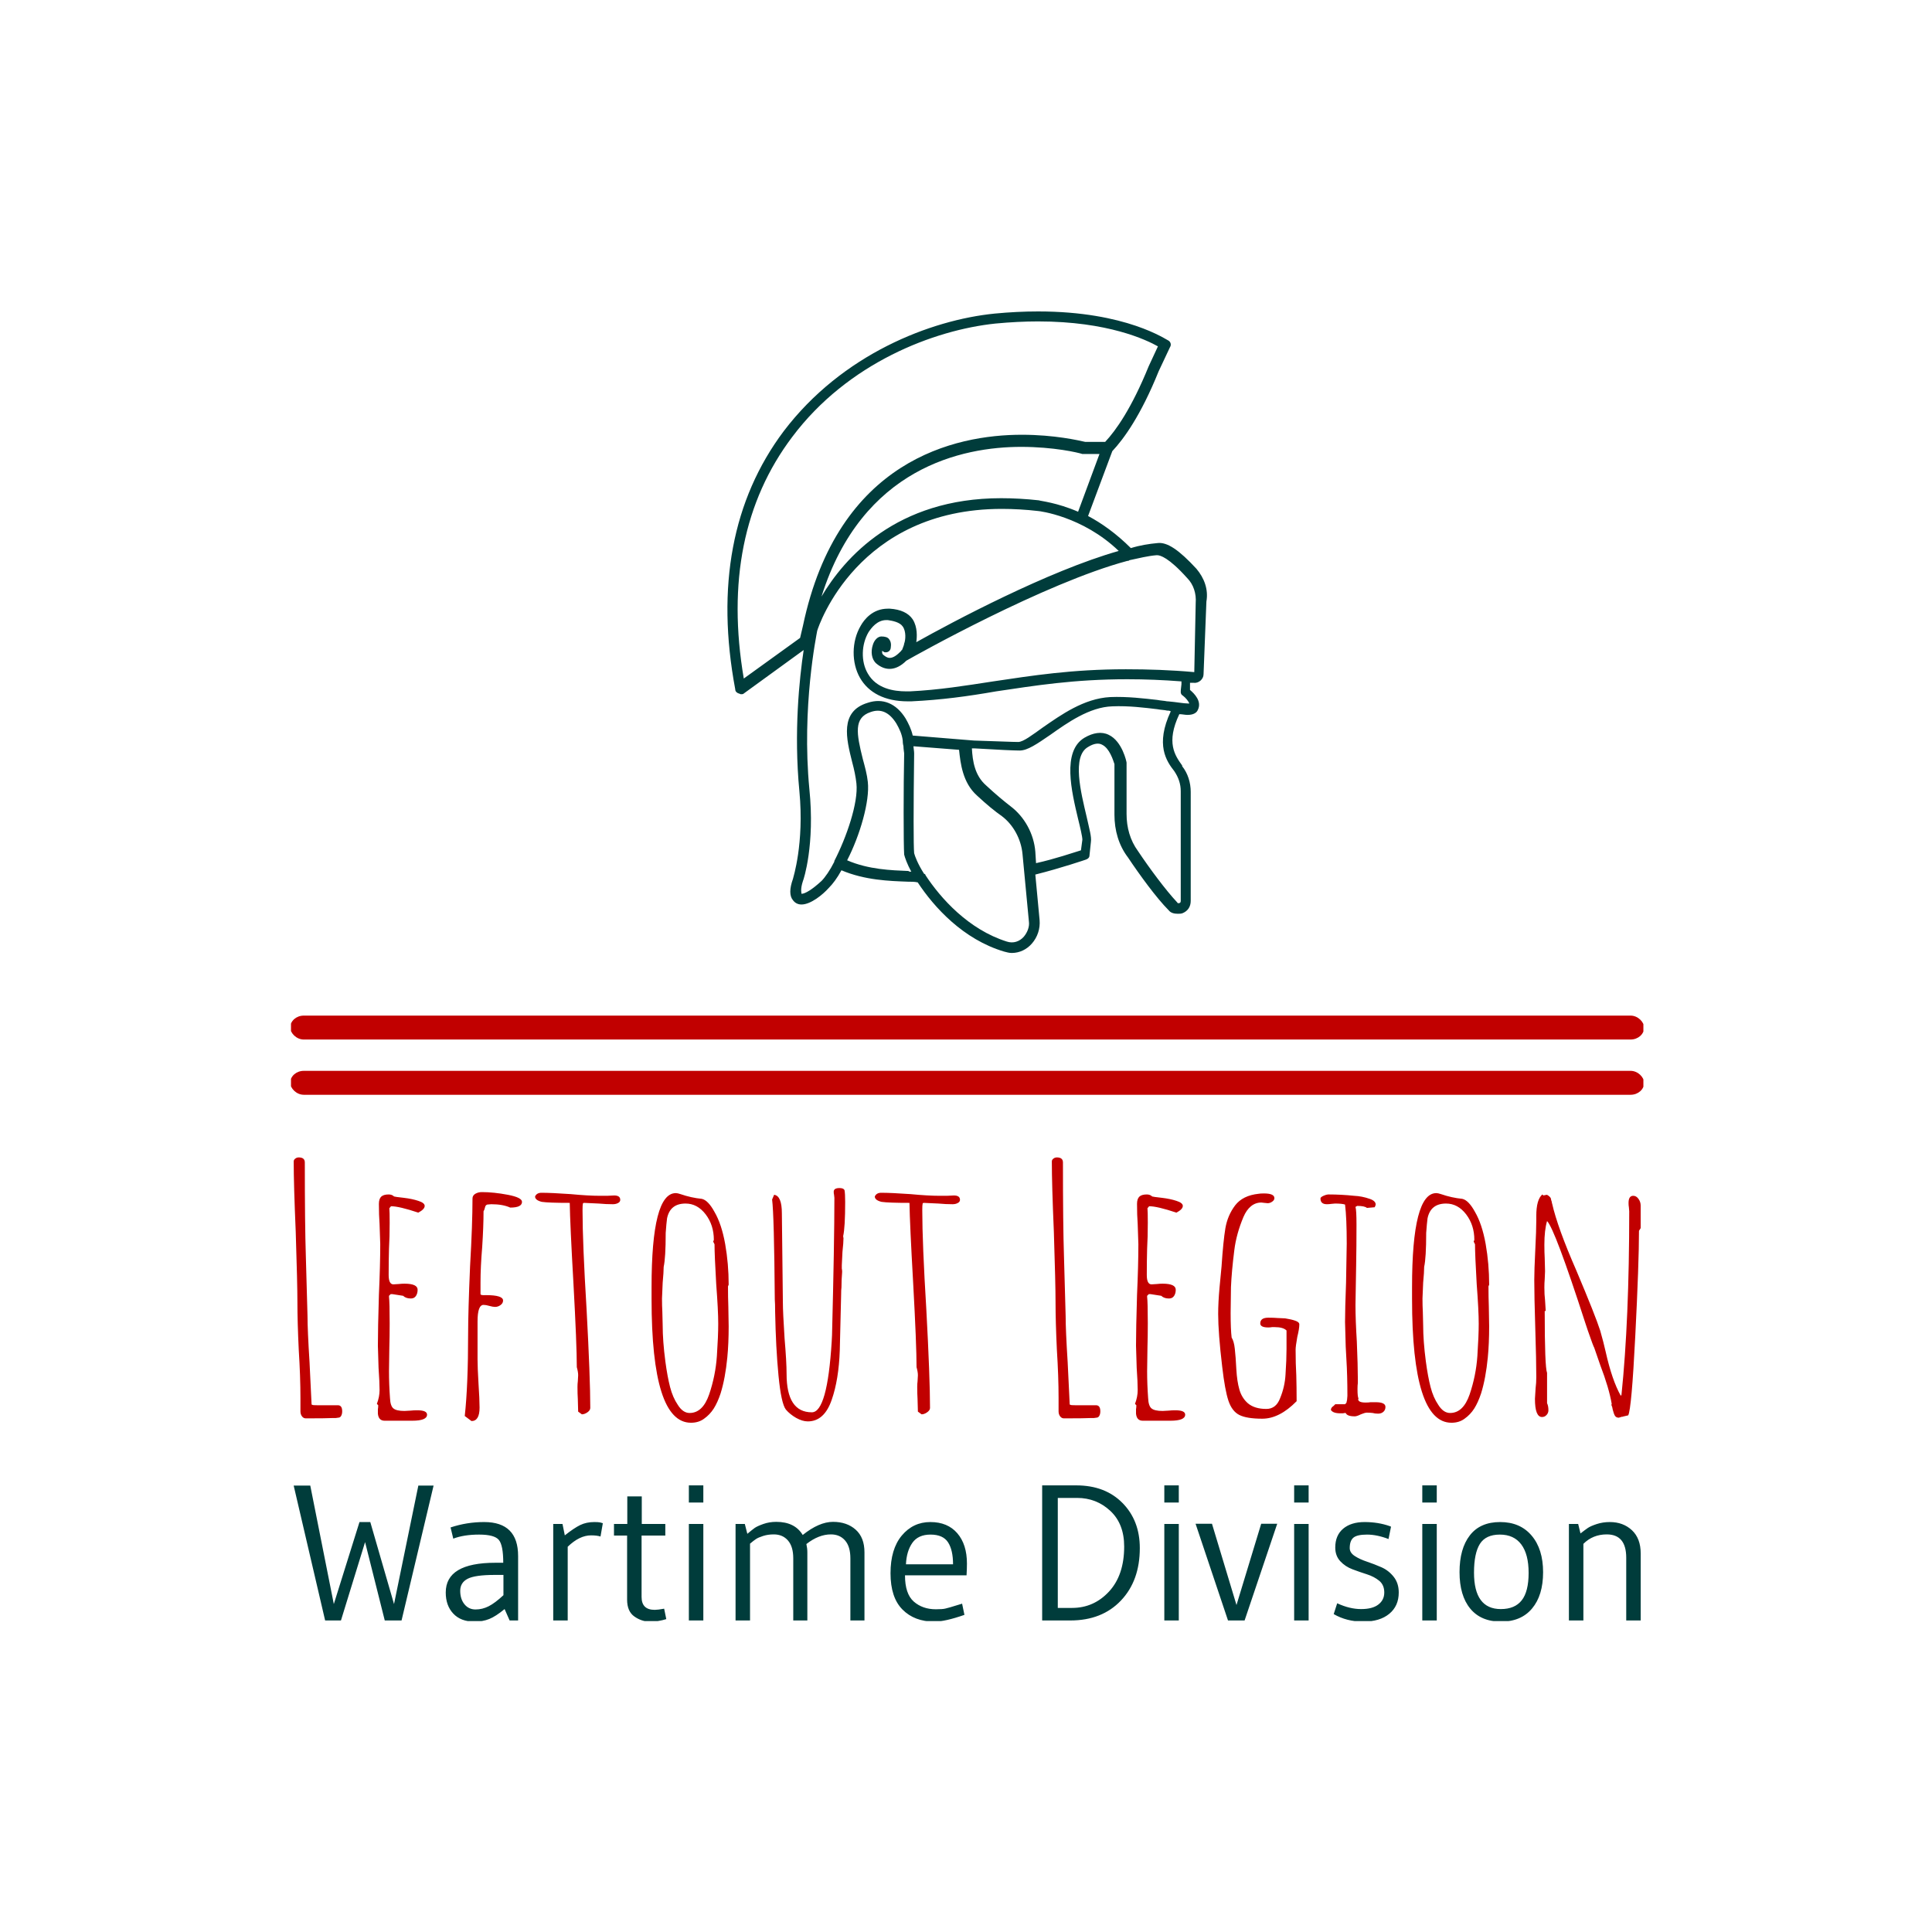 <svg xmlns="http://www.w3.org/2000/svg" version="1.1" xmlns:xlink="http://www.w3.org/1999/xlink" xmlns:svgjs="http://svgjs.dev/svgjs" width="1000" height="1000" viewBox="0 0 1000 1000"><rect width="1000" height="1000" fill="#ffffff"></rect><g transform="matrix(0.7,0,0,0.7,150.617,161.474)"><svg viewBox="0 0 255 247" data-background-color="#ffffff" preserveAspectRatio="xMidYMid meet" height="968" width="1000" xmlns="http://www.w3.org/2000/svg" xmlns:xlink="http://www.w3.org/1999/xlink"><g id="tight-bounds" transform="matrix(1,0,0,1,-0.225,-0.1)"><svg viewBox="0 0 255.449 247.2" height="247.2" width="255.449"><g><svg viewBox="0 0 397.498 384.661" height="247.2" width="255.449"><g><rect width="397.498" height="7.025" x="0" y="206.739" fill="#c10000" opacity="1" stroke-width="0" stroke="transparent" fill-opacity="1" class="rect-o-0" data-fill-palette-color="primary" rx="1%" id="o-0" data-palette-color="#c10000"></rect></g><g><rect width="397.498" height="7.025" x="0" y="222.959" fill="#c10000" opacity="1" stroke-width="0" stroke="transparent" fill-opacity="1" class="rect-o-1" data-fill-palette-color="primary" rx="1%" id="o-1" data-palette-color="#c10000"></rect></g><g transform="matrix(1,0,0,1,0.989,248.374)"><svg viewBox="0 0 395.52 136.287" height="136.287" width="395.52"><g id="textblocktransform"><svg viewBox="0 0 395.52 136.287" height="136.287" width="395.52" id="textblock"><g><svg viewBox="0 0 395.52 77.898" height="77.898" width="395.52"><g transform="matrix(1,0,0,1,0,0)"><svg width="395.52" viewBox="3.4 -38.45 200.02 39.4" height="77.898" data-palette-color="#c10000"><path d="M5.2 0.3Q4.85 0.3 4.63 0 4.4-0.3 4.4-0.75L4.4-0.75 4.4-1.55 4.4-2.75Q4.4-5.9 4.15-9.85L4.15-9.85Q3.95-14.05 3.95-16.95L3.95-16.95Q3.95-19.65 3.7-27.4L3.7-27.4Q3.4-34.4 3.4-37.85L3.4-37.85Q3.4-38.1 3.63-38.27 3.85-38.45 4.15-38.45L4.15-38.45Q5.05-38.45 5.05-37.7L5.05-37.7Q5.05-28.45 5.2-23.85L5.2-23.85 5.45-14.9Q5.45-12.8 5.75-8.05L5.75-8.05 6.05-1.85Q6.05-1.7 6.2-1.7L6.2-1.7Q6.25-1.65 6.85-1.65L6.85-1.65 9.95-1.65Q10.6-1.65 10.6-0.75L10.6-0.75Q10.6-0.35 10.45-0.08 10.3 0.2 10 0.2L10 0.2 9.65 0.25 9.25 0.25Q8.2 0.3 5.2 0.3L5.2 0.3ZM16.9 0.65Q16 0.65 15.9-0.4L15.9-0.4 15.9-1.05Q15.95-1.3 15.95-1.65L15.95-1.65 15.75-1.85Q16.15-2.9 16.15-3.9L16.15-3.9Q16.15-5.05 16-7.2L16-7.2 15.9-10.5Q15.9-13 16.05-18L16.05-18Q16.25-22.45 16.25-25.55L16.25-25.55 16.15-28.55Q16.05-29.9 16.05-31.55L16.05-31.55Q16.05-32.3 16.4-32.63 16.75-32.95 17.5-32.95L17.5-32.95Q18-32.95 18.3-32.65L18.3-32.65Q18.4-32.6 19.75-32.45L19.75-32.45Q21-32.3 21.9-32L21.9-32Q22.85-31.7 22.85-31.25L22.85-31.25Q22.85-30.75 21.9-30.25L21.9-30.25Q19.05-31.2 17.85-31.2L17.85-31.2 17.6-30.9Q17.65-30.45 17.65-28.75L17.65-28.75Q17.65-26.6 17.55-24.9L17.55-24.9Q17.5-23.15 17.5-21L17.5-21Q17.5-19.6 18.2-19.6L18.2-19.6 19-19.65Q19.4-19.7 19.85-19.7L19.85-19.7Q21.8-19.7 21.8-18.8L21.8-18.8Q21.8-18.25 21.55-17.88 21.3-17.5 20.8-17.5L20.8-17.5Q20.05-17.5 19.65-17.9L19.65-17.9 18.05-18.15 17.8-18.15 17.55-17.9 17.55-17.75Q17.65-16.9 17.65-13.8L17.65-13.8Q17.65-11.85 17.6-10.25L17.6-10.25 17.55-6.7Q17.55-4.75 17.7-2.7L17.7-2.7Q17.75-1.55 18.2-1.18 18.65-0.8 19.85-0.8L19.85-0.8 20.75-0.85Q21.2-0.9 21.75-0.9L21.75-0.9Q23.2-0.9 23.2-0.25L23.2-0.25Q23.2 0.65 21 0.65L21 0.65 16.9 0.65ZM29.8 0.7L28.8-0.05Q29.3-4.6 29.3-12.2L29.3-12.2Q29.3-15.55 29.59-22.3L29.59-22.3Q29.95-28.55 29.95-32.35L29.95-32.35Q29.95-32.8 30.37-33.05 30.8-33.3 31.34-33.3L31.34-33.3Q33.09-33.3 35.2-32.9 37.3-32.5 37.3-31.85L37.3-31.85Q37.3-31 35.55-31L35.55-31Q34.45-31.5 32.74-31.5L32.74-31.5 32.14-31.45Q32-31.4 31.92-31.3 31.84-31.2 31.8-31L31.8-31Q31.7-30.6 31.59-30.45L31.59-30.45Q31.59-28.2 31.39-25.15L31.39-25.15Q31.14-22.2 31.14-19.9L31.14-19.9 31.14-18.15Q31.14-17.95 31.95-18L31.95-18Q34.49-18 34.49-17.2L34.49-17.2Q34.49-16.8 34.12-16.53 33.74-16.25 33.3-16.25L33.3-16.25Q32.99-16.25 32.45-16.4L32.45-16.4Q31.95-16.55 31.59-16.55L31.59-16.55Q30.7-16.55 30.7-14.1L30.7-14.1 30.7-8.45Q30.7-7.25 30.84-4.9L30.84-4.9Q31-2.5 31-1.3L31-1.3Q31 0.7 29.8 0.7L29.8 0.7ZM46.19-0.3L45.64-0.7 45.59-2.55Q45.54-3.35 45.54-4.35L45.54-4.35Q45.54-4.85 45.59-5.2L45.59-5.2 45.64-6.1Q45.64-6.6 45.44-7.3L45.44-7.3Q45.44-10.65 44.94-19.75L44.94-19.75Q44.44-28.55 44.39-31.7L44.39-31.7Q41.29-31.7 40.24-31.85L40.24-31.85Q39.24-32.1 39.24-32.65L39.24-32.65Q39.49-33.2 40.19-33.2L40.19-33.2Q41.69-33.2 44.54-33L44.54-33Q47.14-32.75 48.89-32.75L48.89-32.75 49.94-32.75 50.99-32.8Q51.89-32.8 51.89-32.15L51.89-32.15Q51.89-31.85 51.57-31.68 51.24-31.5 50.79-31.5L50.79-31.5Q49.79-31.5 48.69-31.6L48.69-31.6 46.54-31.7Q46.34-31.7 46.34-31.55L46.34-31.55Q46.29-31.4 46.29-30.6L46.29-30.6Q46.29-25.75 46.89-15.9L46.89-15.9Q47.44-5.7 47.44-1.25L47.44-1.25Q47.44-0.9 47.02-0.6 46.59-0.3 46.19-0.3L46.19-0.3ZM62.39 0.95Q56.54 0.95 56.54-17.45L56.54-17.45 56.54-19.2Q56.54-33.15 60.14-33.15L60.14-33.15Q60.39-33.15 60.84-33L60.84-33Q62.44-32.45 63.99-32.3L63.99-32.3Q64.94-32.1 65.89-30.35L65.89-30.35Q66.94-28.55 67.47-25.6 67.99-22.65 67.99-19.55L67.99-19.55 67.89-19.3Q67.89-17.65 67.94-16.35L67.94-16.35 67.99-13.35Q67.99-10.8 67.79-8.75L67.79-8.75Q67.49-5.65 66.79-3.4L66.79-3.4Q66.34-2.05 65.77-1.15 65.19-0.25 64.34 0.35L64.34 0.35Q63.54 0.95 62.39 0.95L62.39 0.95ZM62.19-0.5Q64.14-0.5 65.09-3.25L65.09-3.25Q66.04-6.05 66.24-8.95L66.24-8.95Q66.44-11.95 66.44-13.75L66.44-13.75Q66.44-15.75 66.14-19.65L66.14-19.65Q65.89-24 65.89-25.55L65.89-25.55 65.69-25.95 65.79-26.2Q65.79-28.4 64.57-30 63.34-31.6 61.59-31.6L61.59-31.6Q59.29-31.6 58.84-29.4L58.84-29.4Q58.74-28.65 58.64-27.25L58.64-27.25Q58.64-23.55 58.34-22.2L58.34-22.2Q58.34-21.45 58.19-19.85L58.19-19.85 58.09-17.5Q58.09-16.4 58.14-15.55L58.14-15.55 58.19-13.55Q58.19-11.2 58.59-8.15L58.59-8.15Q58.89-5.9 59.29-4.35 59.69-2.8 60.44-1.7L60.44-1.7Q61.19-0.5 62.19-0.5L62.19-0.5ZM79.74 0.75Q78.94 0.75 78.01 0.23 77.09-0.3 76.49-1L76.49-1Q75.79-1.9 75.39-6.05 74.99-10.2 74.89-15.55L74.89-15.55Q74.89-16.75 74.84-17.35L74.84-17.35Q74.74-29.9 74.44-32.2L74.44-32.2 74.74-32.9Q75.89-32.75 75.89-30.15L75.89-30.15 76.04-16.9Q76.04-15.5 76.29-11.6L76.29-11.6Q76.59-8.1 76.59-6.3L76.59-6.3Q76.59-0.6 80.34-0.6L80.34-0.6Q82.64-0.6 83.29-11.1L83.29-11.1 83.34-12.1Q83.69-25.85 83.69-32.45L83.69-32.45 83.64-32.9Q83.59-33.1 83.59-33.35L83.59-33.35Q83.59-33.9 84.44-33.9L84.44-33.9Q85.04-33.9 85.19-33.6L85.19-33.6Q85.29-33.1 85.29-31.85L85.29-31.85Q85.29-28.05 84.99-26.75L84.99-26.75 85.04-26.45Q85.04-25.8 84.89-24.45L84.89-24.45 84.79-22.45 84.79-21.95Q84.84-21.75 84.84-21.45L84.84-21.45Q84.74-20.25 84.74-19.15L84.74-19.15Q84.69-18.8 84.69-18.05L84.69-18.05Q84.59-13.3 84.49-9.8L84.49-9.8Q84.34-5.45 83.29-2.45L83.29-2.45Q82.19 0.75 79.74 0.75L79.74 0.75ZM96.64-0.3L96.09-0.7 96.04-2.55Q95.99-3.35 95.99-4.35L95.99-4.35Q95.99-4.85 96.04-5.2L96.04-5.2 96.09-6.1Q96.09-6.6 95.89-7.3L95.89-7.3Q95.89-10.65 95.39-19.75L95.39-19.75Q94.89-28.55 94.84-31.7L94.84-31.7Q91.74-31.7 90.69-31.85L90.69-31.85Q89.69-32.1 89.69-32.65L89.69-32.65Q89.94-33.2 90.64-33.2L90.64-33.2Q92.14-33.2 94.99-33L94.99-33Q97.59-32.75 99.34-32.75L99.34-32.75 100.39-32.75 101.44-32.8Q102.34-32.8 102.34-32.15L102.34-32.15Q102.34-31.85 102.01-31.68 101.69-31.5 101.24-31.5L101.24-31.5Q100.24-31.5 99.14-31.6L99.14-31.6 96.99-31.7Q96.79-31.7 96.79-31.55L96.79-31.55Q96.74-31.4 96.74-30.6L96.74-30.6Q96.74-25.75 97.34-15.9L97.34-15.9Q97.89-5.7 97.89-1.25L97.89-1.25Q97.89-0.9 97.46-0.6 97.04-0.3 96.64-0.3L96.64-0.3ZM117.78 0.3Q117.43 0.3 117.21 0 116.98-0.3 116.98-0.75L116.98-0.75 116.98-1.55 116.98-2.75Q116.98-5.9 116.73-9.85L116.73-9.85Q116.53-14.05 116.53-16.95L116.53-16.95Q116.53-19.65 116.28-27.4L116.28-27.4Q115.98-34.4 115.98-37.85L115.98-37.85Q115.98-38.1 116.21-38.27 116.43-38.45 116.73-38.45L116.73-38.45Q117.63-38.45 117.63-37.7L117.63-37.7Q117.63-28.45 117.78-23.85L117.78-23.85 118.03-14.9Q118.03-12.8 118.33-8.05L118.33-8.05 118.63-1.85Q118.63-1.7 118.78-1.7L118.78-1.7Q118.83-1.65 119.43-1.65L119.43-1.65 122.53-1.65Q123.18-1.65 123.18-0.75L123.18-0.75Q123.18-0.35 123.03-0.08 122.88 0.2 122.58 0.2L122.58 0.2 122.23 0.25 121.83 0.25Q120.78 0.3 117.78 0.3L117.78 0.3ZM129.48 0.65Q128.58 0.65 128.48-0.4L128.48-0.4 128.48-1.05Q128.53-1.3 128.53-1.65L128.53-1.65 128.33-1.85Q128.73-2.9 128.73-3.9L128.73-3.9Q128.73-5.05 128.58-7.2L128.58-7.2 128.48-10.5Q128.48-13 128.63-18L128.63-18Q128.83-22.45 128.83-25.55L128.83-25.55 128.73-28.55Q128.63-29.9 128.63-31.55L128.63-31.55Q128.63-32.3 128.98-32.63 129.33-32.95 130.08-32.95L130.08-32.95Q130.58-32.95 130.88-32.65L130.88-32.65Q130.98-32.6 132.33-32.45L132.33-32.45Q133.58-32.3 134.48-32L134.48-32Q135.43-31.7 135.43-31.25L135.43-31.25Q135.43-30.75 134.48-30.25L134.48-30.25Q131.63-31.2 130.43-31.2L130.43-31.2 130.18-30.9Q130.23-30.45 130.23-28.75L130.23-28.75Q130.23-26.6 130.13-24.9L130.13-24.9Q130.08-23.15 130.08-21L130.08-21Q130.08-19.6 130.78-19.6L130.78-19.6 131.58-19.65Q131.98-19.7 132.43-19.7L132.43-19.7Q134.38-19.7 134.38-18.8L134.38-18.8Q134.38-18.25 134.13-17.88 133.88-17.5 133.38-17.5L133.38-17.5Q132.63-17.5 132.23-17.9L132.23-17.9 130.63-18.15 130.38-18.15 130.13-17.9 130.13-17.75Q130.23-16.9 130.23-13.8L130.23-13.8Q130.23-11.85 130.18-10.25L130.18-10.25 130.13-6.7Q130.13-4.75 130.28-2.7L130.28-2.7Q130.33-1.55 130.78-1.18 131.23-0.8 132.43-0.8L132.43-0.8 133.33-0.85Q133.78-0.9 134.33-0.9L134.33-0.9Q135.78-0.9 135.78-0.25L135.78-0.25Q135.78 0.65 133.58 0.65L133.58 0.65 129.48 0.65ZM147.23 0.35Q144.93 0.35 143.83-0.2 142.73-0.75 142.2-2.33 141.68-3.9 141.28-7.35L141.28-7.35Q140.68-12.4 140.68-15.2L140.68-15.2Q140.68-16.9 140.88-19.1L140.88-19.1 141.18-22.25Q141.43-26 141.75-27.93 142.08-29.85 143.2-31.33 144.33-32.8 146.68-33.05L146.68-33.05Q146.93-33.1 147.48-33.1L147.48-33.1Q149.03-33.1 149.03-32.4L149.03-32.4Q149.03-32.1 148.7-31.88 148.38-31.65 148.03-31.65L148.03-31.65 147.53-31.7 147.08-31.75Q146.23-31.75 145.55-31.2 144.88-30.65 144.43-29.6L144.43-29.6Q143.38-27.1 143.08-24.7L143.08-24.7Q142.68-21.55 142.58-19.2L142.58-19.2 142.53-15.35Q142.53-12.9 142.68-11.7L142.68-11.7Q143.03-11.15 143.15-10.03 143.28-8.9 143.38-6.95L143.38-6.95Q143.48-5.2 143.83-3.98 144.18-2.75 145.08-1.95L145.08-1.95Q146.08-1.1 147.83-1.1L147.83-1.1Q149.28-1.1 149.88-2.7L149.88-2.7Q150.58-4.4 150.68-6.2L150.68-6.2Q150.83-8.45 150.83-10L150.83-10 150.83-12.75Q150.33-13.25 149.08-13.25L149.08-13.25 148.68-13.25Q148.43-13.2 148.13-13.2L148.13-13.2Q146.93-13.2 146.93-13.8L146.93-13.8Q146.93-14.65 148.13-14.65L148.13-14.65Q148.98-14.65 149.53-14.6L149.53-14.6 150.63-14.55Q151.58-14.4 152.13-14.2L152.13-14.2Q152.73-14 152.73-13.65L152.73-13.65Q152.73-13 152.43-11.8L152.43-11.8Q152.18-10.4 152.18-9.9L152.18-9.9Q152.18-7.8 152.28-6.1L152.28-6.1Q152.33-4.35 152.33-2.25L152.33-2.25Q149.78 0.35 147.23 0.35L147.23 0.35ZM160.97 0Q159.82 0 159.62-0.5L159.62-0.5Q159.37-0.5 159.22-0.45L159.22-0.45 158.82-0.45Q157.72-0.45 157.42-0.95L157.42-0.95Q157.42-1.3 157.82-1.55L157.82-1.55 158.07-1.8 159.52-1.8 159.72-2 159.82-2.45 159.87-3.05Q159.87-6.1 159.72-8.5L159.72-8.5 159.62-10.35 159.52-14Q159.52-15.95 159.67-19.85L159.67-19.85 159.77-25.65Q159.77-29.45 159.52-31.45L159.52-31.45Q159.07-31.6 158.02-31.6L158.02-31.6 157.47-31.55Q157.17-31.5 156.82-31.5L156.82-31.5Q155.87-31.5 155.87-32.35L155.87-32.35Q155.87-32.55 156.32-32.75 156.77-32.95 157.07-32.95L157.07-32.95Q158.97-32.95 160.87-32.75L160.87-32.75Q162.02-32.7 163.17-32.3L163.17-32.3Q164.07-32 164.07-31.45L164.07-31.45Q164.07-31.35 163.92-31.05L163.92-31.05 162.77-30.95Q162.42-31.25 161.32-31.25L161.32-31.25 161.07-31.1Q161.22-30.65 161.22-28.45L161.22-28.45Q161.22-25.15 161.17-22.5L161.17-22.5 161.07-16.55Q161.07-14.3 161.27-11.1L161.27-11.1Q161.42-7.45 161.42-5.6L161.42-5.6 161.42-4.95Q161.37-4.6 161.37-4.05L161.37-4.05Q161.37-2.9 161.52-2.65L161.52-2.65 161.47-2.55Q161.47-2.05 162.57-2.05L162.57-2.05Q163.02-2.05 163.32-2.1L163.32-2.1 164.07-2.1Q165.52-2.1 165.52-1.4L165.52-1.4Q165.52-0.95 165.22-0.68 164.92-0.4 164.42-0.4L164.42-0.4Q163.97-0.4 163.62-0.5L163.62-0.5Q163.22-0.55 162.77-0.55L162.77-0.55Q162.47-0.55 161.87-0.3L161.87-0.3Q161.27 0 160.97 0L160.97 0ZM175.32 0.95Q169.47 0.95 169.47-17.45L169.47-17.45 169.47-19.2Q169.47-33.15 173.07-33.15L173.07-33.15Q173.32-33.15 173.77-33L173.77-33Q175.37-32.45 176.92-32.3L176.92-32.3Q177.87-32.1 178.82-30.35L178.82-30.35Q179.87-28.55 180.4-25.6 180.92-22.65 180.92-19.55L180.92-19.55 180.82-19.3Q180.82-17.65 180.87-16.35L180.87-16.35 180.92-13.35Q180.92-10.8 180.72-8.75L180.72-8.75Q180.42-5.65 179.72-3.4L179.72-3.4Q179.27-2.05 178.7-1.15 178.12-0.25 177.27 0.35L177.27 0.35Q176.47 0.95 175.32 0.95L175.32 0.95ZM175.12-0.5Q177.07-0.5 178.02-3.25L178.02-3.25Q178.97-6.05 179.17-8.95L179.17-8.95Q179.37-11.95 179.37-13.75L179.37-13.75Q179.37-15.75 179.07-19.65L179.07-19.65Q178.82-24 178.82-25.55L178.82-25.55 178.62-25.95 178.72-26.2Q178.72-28.4 177.5-30 176.27-31.6 174.52-31.6L174.52-31.6Q172.22-31.6 171.77-29.4L171.77-29.4Q171.67-28.65 171.57-27.25L171.57-27.25Q171.57-23.55 171.27-22.2L171.27-22.2Q171.27-21.45 171.12-19.85L171.12-19.85 171.02-17.5Q171.02-16.4 171.07-15.55L171.07-15.55 171.12-13.55Q171.12-11.2 171.52-8.15L171.52-8.15Q171.82-5.9 172.22-4.35 172.62-2.8 173.37-1.7L173.37-1.7Q174.12-0.5 175.12-0.5L175.12-0.5ZM200.17 0.2Q199.77 0.2 199.59-0.1 199.42-0.4 199.27-1L199.27-1Q199.22-1.4 199.07-1.7L199.07-1.7 199.12-1.85Q198.72-4.2 197.42-7.6L197.42-7.6 196.52-10.2Q196.42-10.3 195.57-12.75L195.57-12.75 195.17-13.95Q190.67-27.85 189.52-29L189.52-29Q189.12-27.65 189.12-25.5L189.12-25.5Q189.12-24.35 189.17-23.5L189.17-23.5 189.22-21.55 189.17-20.35Q189.12-19.8 189.12-19.15L189.12-19.15Q189.12-18.05 189.22-17.25L189.22-17.25Q189.32-15.65 189.32-15.65L189.32-15.65 189.17-15.65Q189.17-7.3 189.52-6.45L189.52-6.45 189.52-1.95Q189.72-1.55 189.72-0.9L189.72-0.9Q189.72-0.5 189.44-0.2 189.17 0.1 188.77 0.1L188.77 0.1Q187.72 0.1 187.72-2.6L187.72-2.6 187.82-4.2Q187.92-4.95 187.92-5.85L187.92-5.85Q187.92-8.25 187.77-13.05L187.77-13.05Q187.62-17.85 187.62-20.25L187.62-20.25Q187.62-21.7 187.77-24.7L187.77-24.7Q187.92-27.65 187.92-29.1L187.92-29.1 187.92-29.75Q187.92-32.2 188.82-32.95L188.82-32.95 188.97-32.8 189.47-32.9Q189.67-32.85 189.92-32.6L189.92-32.6Q190.12-32.4 190.12-32.15L190.12-32.15 190.22-31.85Q190.22-31.75 190.24-31.68 190.27-31.6 190.27-31.6L190.27-31.6Q191.07-28.05 193.87-21.65L193.87-21.65Q196.72-14.9 197.42-12.7L197.42-12.7Q197.92-10.95 198.22-9.6L198.22-9.6Q199.17-5.35 200.47-3.05L200.47-3.05 200.57-3.2Q201.72-14.3 201.72-30.45L201.72-30.45 201.67-31.05Q201.62-31.3 201.62-31.7L201.62-31.7Q201.62-32.75 202.32-32.75L202.32-32.75Q202.77-32.75 203.09-32.3 203.42-31.85 203.42-31.3L203.42-31.3 203.42-27.95 203.17-27.55Q203.17-22.8 202.62-11.95 202.07-1.1 201.57-0.15L201.57-0.15 200.72 0.05 200.72 0.1 200.67 0.05 200.17 0.2Z" opacity="1" transform="matrix(1,0,0,1,0,0)" fill="#c10000" class="undefined-text-0" data-fill-palette-color="primary" id="text-0"></path></svg></g></svg></g><g transform="matrix(1,0,0,1,0,96.288)"><svg viewBox="0 0 395.52 40" height="40" width="395.52"><g transform="matrix(1,0,0,1,0,0)"><svg width="395.52" viewBox="0.65 -35 349.01 35.3" height="40" data-palette-color="#003c3b"><path d="M32.95-34.95L36.9-34.95 28.6 0 24.25 0 19.15-20.3 12.9 0 8.8 0 0.65-34.95 4.95-34.95 11.05-4.25 17.7-25.5 20.5-25.5 26.65-4.25 32.95-34.95ZM52.9-14.95L52.9-14.95 54.95-14.95Q54.95-19.5 53.8-20.88 52.65-22.25 48.7-22.25 44.75-22.25 42-21.2L42-21.2 41.3-24.1Q45.5-25.5 50-25.5L50-25.5Q58.8-25.5 58.8-16.7L58.8-16.7 58.8 0 56.6 0 55.3-2.95Q53-1.05 51.32-0.38 49.65 0.3 47.45 0.3L47.45 0.3Q43.95 0.3 42-1.78 40.05-3.85 40.05-7.25L40.05-7.25Q40.05-14.95 52.9-14.95ZM55-6.55L55-11.8 52.75-11.8Q47.65-11.8 45.72-10.8 43.8-9.8 43.8-7.68 43.8-5.55 44.9-4.2 46-2.85 47.77-2.85 49.55-2.85 51.17-3.68 52.8-4.5 55-6.55L55-6.55ZM71.65-19.1L71.65-19.1 71.65 0 67.9 0 67.9-25 70.3-25 70.9-22.05Q73.3-23.95 74.9-24.73 76.5-25.5 78.55-25.5L78.55-25.5Q79.55-25.5 80.05-25.4L80.05-25.4 80.75-25.2 80.15-21.75Q79.25-22.05 77.7-22.05L77.7-22.05Q74.7-22.05 71.65-19.1ZM87.04-5.4L87.04-5.4 87.04-22 83.64-22 83.64-25 87.09-25 87.09-32.15 90.84-32.15 90.84-25 96.94-25 96.94-22 90.79-22 90.79-6.1Q90.79-2.75 94.19-2.75L94.19-2.75Q94.99-2.75 96.64-3.05L96.64-3.05 97.19-0.35Q95.14 0.3 92.97 0.3 90.79 0.3 88.92-1.03 87.04-2.35 87.04-5.4ZM106.79 0L103.04 0 103.04-25 106.79-25 106.79 0ZM103.04-35L106.79-35 106.79-30.55 103.04-30.55 103.04-35ZM125.69-25.55L125.69-25.55Q130.49-25.55 132.54-22.15L132.54-22.15Q136.79-25.55 140.39-25.55 143.99-25.55 146.26-23.53 148.54-21.5 148.54-17.65L148.54-17.65 148.54 0 144.89 0 144.89-16.1Q144.89-19.15 143.51-20.73 142.14-22.3 139.84-22.3L139.84-22.3Q136.69-22.3 133.49-19.8L133.49-19.8Q133.74-18.7 133.74-17.65L133.74-17.65 133.74 0 130.09 0 130.09-16.1Q130.09-19.15 128.71-20.73 127.34-22.3 125.04-22.3L125.04-22.3Q123.54-22.3 122.29-21.9 121.04-21.5 120.44-21.1 119.84-20.7 118.89-19.9L118.89-19.9 118.89 0 115.14 0 115.14-25 117.54-25 118.19-22.45Q119.44-23.5 120.11-23.98 120.79-24.45 122.34-25 123.89-25.55 125.69-25.55ZM174.99-11.7L174.99-11.7 159.04-11.7Q159.04-6.9 161.31-4.9 163.59-2.9 167.04-2.9L167.04-2.9Q168.79-2.9 169.49-3.08 170.19-3.25 170.81-3.43 171.44-3.6 171.69-3.7L171.69-3.7Q172.94-4.05 173.84-4.35L173.84-4.35 174.44-1.45Q169.44 0.3 166.64 0.3L166.64 0.3Q161.49 0.3 158.39-2.83 155.29-5.95 155.29-12.23 155.29-18.5 158.21-22 161.14-25.5 165.61-25.5 170.09-25.5 172.59-22.6 175.09-19.7 175.09-14.75L175.09-14.75Q175.09-13.4 174.99-11.7ZM159.29-14.55L159.29-14.55 171.49-14.55Q171.49-18.25 170.19-20.25 168.89-22.25 165.66-22.25 162.44-22.25 160.94-20.1 159.44-17.95 159.29-14.55ZM219.88-18.75L219.88-18.75Q219.88-10.3 214.98-5.15 210.08 0 201.88 0L201.88 0 194.58 0 194.58-35 203.43-35Q210.88-35 215.38-30.45 219.88-25.9 219.88-18.75ZM215.83-19.15L215.83-19.15Q215.83-25.05 212.23-28.4 208.63-31.75 203.63-31.75L203.63-31.75 198.63-31.75 198.63-3.25 202.33-3.25Q207.98-3.25 211.91-7.5 215.83-11.75 215.83-19.15ZM229.98 0L226.23 0 226.23-25 229.98-25 229.98 0ZM226.23-35L229.98-35 229.98-30.55 226.23-30.55 226.23-35ZM251.33-25.05L255.48-25.05 247.03 0 242.73 0 234.33-25.05 238.58-25.05 244.93-4 251.33-25.05ZM263.62 0L259.87 0 259.87-25 263.62-25 263.62 0ZM259.87-35L263.62-35 263.62-30.55 259.87-30.55 259.87-35ZM270.12-1.65L271.02-4.45Q274.27-2.95 277.22-2.95 280.17-2.95 281.69-4.13 283.22-5.3 283.22-7.25 283.22-9.2 281.92-10.28 280.62-11.35 278.75-11.95 276.87-12.55 275-13.25 273.12-13.95 271.82-15.35 270.52-16.75 270.52-18.9L270.52-18.9Q270.52-22.05 272.57-23.78 274.62-25.5 278.12-25.5 281.62-25.5 284.62-24.45L284.62-24.45 284.97-24.3 284.32-21.1Q281.32-22.25 278.75-22.25 276.17-22.25 275.22-21.45 274.27-20.65 274.27-18.75L274.27-18.75Q274.27-17.55 275.57-16.7 276.87-15.85 278.75-15.23 280.62-14.6 282.5-13.78 284.37-12.95 285.67-11.3 286.97-9.65 286.97-7.25L286.97-7.25Q286.97-3.75 284.52-1.73 282.07 0.3 277.77 0.3 273.47 0.3 270.12-1.65L270.12-1.65ZM296.82 0L293.07 0 293.07-25 296.82-25 296.82 0ZM293.07-35L296.82-35 296.82-30.55 293.07-30.55 293.07-35ZM320.62-12.33Q320.62-17.15 318.72-19.7 316.81-22.25 313.17-22.25 309.51-22.25 307.99-19.83 306.47-17.4 306.47-12.4L306.47-12.4Q306.47-2.95 313.42-2.95L313.42-2.95Q317.06-2.95 318.84-5.23 320.62-7.5 320.62-12.33ZM321.51-3.1Q318.67 0.3 313.47 0.3 308.26 0.3 305.49-3.08 302.72-6.45 302.72-12.53 302.72-18.6 305.39-22.05 308.06-25.5 313.24-25.5 318.42-25.5 321.39-22 324.37-18.5 324.37-12.5 324.37-6.5 321.51-3.1ZM334.81-19.85L334.81-19.85 334.81 0 331.06 0 331.06-25 333.46-25 334.06-22.55Q335.21-23.45 335.94-23.95 336.66-24.45 338.26-24.98 339.86-25.5 341.66-25.5L341.66-25.5Q345.11-25.5 347.39-23.38 349.66-21.25 349.66-17.35L349.66-17.35 349.66 0 345.91 0 345.91-16.25Q345.91-22.3 340.86-22.3L340.86-22.3Q337.26-22.3 334.81-19.85Z" opacity="1" transform="matrix(1,0,0,1,0,0)" fill="#003c3b" class="undefined-text-1" data-fill-palette-color="secondary" id="text-1"></path></svg></g></svg></g></svg></g></svg></g><g transform="matrix(1,0,0,1,128.356,0)"><svg viewBox="0 0 140.786 188.349" height="188.349" width="140.786"><g><svg xmlns="http://www.w3.org/2000/svg" xmlns:xlink="http://www.w3.org/1999/xlink" version="1.1" x="0" y="0" viewBox="16.305 5 67.272 90" enable-background="new 0 0 100 100" xml:space="preserve" height="188.349" width="140.786" class="icon-icon-0" data-fill-palette-color="accent" id="icon-0"><path d="M82.1 41.1c-2.4-2.6-4.1-3.8-5.5-3.6-1.1 0.1-2.4 0.3-3.7 0.7-2-2-4.1-3.5-6-4.5l3.4-9.1c1.6-1.7 4-5 6.5-11.2l1.6-3.4c0.2-0.3 0.1-0.7-0.2-0.9C77.9 9 72.3 5 59.9 5c-2 0-4 0.1-6.1 0.3C44.8 6.2 32.4 11 24.2 21.8 17 31.4 14.7 43.6 17.4 58c0 0.3 0.2 0.5 0.5 0.6 0.1 0 0.2 0.1 0.3 0.1 0.2 0 0.3 0 0.4-0.1l8.4-6.1c-0.6 4-1.4 11.5-0.6 19.8 0.7 7.4-0.9 12.2-0.9 12.3C25 86 25 87 25.5 87.6c0.3 0.4 0.7 0.6 1.2 0.6 1.3 0 3-1.4 3.8-2.3 0.6-0.6 1.2-1.4 1.8-2.5 3.3 1.4 6.7 1.5 9.3 1.6 0.5 0 1 0 1.4 0.1 2.3 3.5 6.4 8 12.1 9.7 0.4 0.1 0.7 0.2 1.1 0.2 1.1 0 2.1-0.5 2.8-1.3 0.8-0.9 1.2-2.1 1.1-3.3L59.5 84c3.6-0.9 7.1-2.1 7.1-2.1 0.3-0.1 0.5-0.3 0.5-0.6l0.2-1.9c0.1-0.7-0.2-1.7-0.6-3.5-0.8-3.4-2.1-8.5 0.2-9.8 0.8-0.5 1.5-0.6 2-0.3 1 0.5 1.5 2.1 1.7 2.7v7.1c0 2.2 0.6 4.3 1.9 6 1.6 2.4 4 5.7 5.7 7.4 0.3 0.4 0.8 0.5 1.3 0.5 0.2 0 0.5 0 0.7-0.1 0.7-0.3 1.1-0.9 1.1-1.7V72.4c0-1.3-0.4-2.6-1.2-3.6l0-0.1c-1-1.4-2.3-3.2-0.4-7.2 0.4 0 0.8 0.1 1.1 0.1 0.3 0 1.2 0 1.5-0.7 0.6-1.2-0.5-2.3-1.1-2.8 0-0.2 0-0.5 0-0.7 0-0.1 0-0.2 0-0.3 0.2 0 0.3 0 0.5 0 0.7 0.1 1.4-0.5 1.4-1.2l0.4-10.2C83.8 44 83.2 42.4 82.1 41.1zM60 31.5c-1.8-0.2-3.6-0.3-5.3-0.3C40 31.2 32.7 39.6 29.5 45c5.7-18.1 19.8-21 28-21 4.6 0 8 0.8 8.6 1 0.1 0 0.1 0 0.2 0h2.2l-3 8.1C62.5 31.8 60.2 31.6 60 31.5zM26.5 50.8l-7.9 5.7c-2.3-13.5 0-24.9 6.8-33.9 7.8-10.4 19.9-15 28.5-15.9 2.1-0.2 4.1-0.3 6-0.3 9.8 0 15.2 2.6 16.8 3.5l-1.3 2.8c-2.4 5.9-4.6 9-6.1 10.6h-2.8c-0.9-0.2-4.3-1-8.9-1-9.3 0-25.8 3.5-30.7 26.8L26.5 50.8zM41.7 83.5c-2.4-0.1-5.6-0.2-8.6-1.5 1.8-3.5 3.2-8.3 2.9-11-0.1-1-0.4-2.1-0.7-3.2-0.9-3.6-1.3-5.8 1.1-6.6 1.4-0.5 2.6 0 3.6 1.6 0.4 0.7 0.8 1.5 0.9 2.4 0 0.1 0 0.4 0.1 0.8 0 0.4 0.1 0.9 0.1 1-0.1 4.7-0.1 12.7 0 14.2 0.1 0.4 0.4 1.3 1 2.4C41.9 83.6 41.8 83.6 41.7 83.5zM57.9 92.7c-0.6 0.7-1.5 1-2.4 0.7-5.4-1.7-9.3-6.1-11.4-9.3 0-0.1-0.1-0.2-0.2-0.2-0.9-1.4-1.3-2.5-1.4-2.9-0.1-1-0.1-6.3 0-14 0-0.1 0-0.2-0.1-1l6.4 0.5c0.2 1.9 0.5 4.6 2.5 6.4 1.4 1.3 2.5 2.2 3.5 2.9 1.6 1.2 2.7 3.2 2.9 5.3l0.9 9.5C58.7 91.3 58.4 92.1 57.9 92.7zM79 69.5L79 69.5c0.6 0.9 0.9 1.8 0.9 2.8v15.4c0 0.2-0.1 0.3-0.2 0.3-0.1 0-0.2 0.1-0.3-0.1-1.6-1.7-3.9-4.8-5.5-7.2-1.1-1.5-1.6-3.3-1.6-5.2v-7.1c0 0 0-0.1 0-0.1 0-0.1-0.6-3-2.5-3.9-1-0.5-2.2-0.3-3.4 0.4-3.2 1.9-1.8 7.6-0.9 11.4 0.3 1.2 0.6 2.5 0.6 2.9l-0.2 1.5c-1 0.3-3.6 1.2-6.3 1.8l-0.1-1.6c-0.2-2.5-1.5-4.9-3.5-6.4-0.9-0.7-2-1.6-3.4-2.9-1.6-1.4-1.9-3.4-2-5.2l0.4 0c3.4 0.2 5.5 0.3 6.3 0.3 1.1 0 2.4-0.9 4.3-2.2 2.4-1.7 5.5-3.9 8.7-4 2.3-0.1 4.6 0.2 6.3 0.4 0.5 0.1 1 0.1 1.4 0.2l0.1 0c0.1 0 0.2 0 0.4 0.1C76.3 65.8 77.9 68.1 79 69.5zM79.9 58.4c0 0.2 0.1 0.4 0.3 0.5 0.4 0.3 0.8 0.8 0.9 1.1-0.1 0-0.1 0-0.2 0-0.6 0-1.6-0.2-2.8-0.3l-0.1 0c-0.5-0.1-0.9-0.1-1.4-0.2-1.8-0.2-4.2-0.5-6.6-0.4-3.7 0.2-6.9 2.5-9.5 4.3-1.4 1-2.7 2-3.4 2-0.8 0-2.9-0.1-6.2-0.2l-8.6-0.7c-0.2-0.9-0.6-1.7-1-2.4-1.3-2.1-3.2-2.9-5.3-2.2C32 61.1 33 65 33.8 68.2c0.3 1.1 0.5 2.1 0.6 3 0.3 2.7-1.4 7.6-3.1 10.9 0 0 0 0 0 0.1 0 0 0 0 0 0-0.6 1.2-1.3 2.2-1.8 2.7-1.3 1.2-2.3 1.8-2.8 1.8 0-0.1-0.2-0.6 0.2-1.8 0.1-0.2 1.7-5.1 0.9-12.9-1.1-11.5 1-21.6 1.1-22.2 0.2-0.7 5.7-17.1 25.9-17.1 1.6 0 3.4 0.1 5.1 0.3 0.1 0 6.2 0.7 11.3 5.6-9.9 2.8-23.4 10-28.4 12.8 0.1-0.7 0.2-2.1-0.5-3.2-0.6-0.9-1.7-1.4-3.2-1.5-0.1 0-0.2 0-0.3 0-2.1 0-3.3 1.5-3.8 2.4-1.3 2.2-1.3 5.2-0.1 7.3 1.2 2.1 3.5 3.3 6.7 3.3 0.2 0 0.4 0 0.5 0 4.2-0.2 7.9-0.7 11.9-1.4 5.4-0.8 10.9-1.7 18.4-1.7 2.5 0 5 0.1 7.6 0.3 0 0.1 0 0.3 0 0.4C79.9 58 79.9 58.3 79.9 58.4zM81.8 55.6c-3.3-0.3-6.5-0.4-9.6-0.4-7.6 0-13.2 0.9-18.6 1.7-3.9 0.6-7.6 1.2-11.7 1.4-0.2 0-0.3 0-0.5 0-1.8 0-4.2-0.4-5.4-2.5-1-1.7-0.9-4.1 0.1-5.8 0.4-0.6 1.2-1.7 2.5-1.7 0.1 0 0.1 0 0.2 0 0.7 0.1 1.7 0.3 2.1 0.9 0.5 0.7 0.4 1.9 0.2 2.4 0 0.2-0.2 0.6-0.3 0.9 0 0-0.1 0-0.1 0.1-0.1 0.1-0.1 0.1-0.2 0.2 0 0 0 0 0 0-1.3 1.3-1.9 0.7-2.3 0.4 0 0-0.1-0.1-0.1-0.1-0.1-0.1-0.1-0.3-0.1-0.5 0.1 0.1 0.2 0.1 0.3 0.2 0.4 0.1 0.8-0.1 0.9-0.5 0-0.1 0.2-0.8-0.2-1.3-0.2-0.3-0.6-0.4-1.1-0.4-0.5 0-1 0.5-1.2 1.2-0.3 0.9-0.2 2 0.5 2.6l0 0c1.3 1.1 2.8 1 4.2-0.4 1.2-0.7 19.4-10.9 31-14 0.1 0 0.2 0 0.3-0.1 1.4-0.3 2.6-0.6 3.8-0.7 0 0 0 0 0.1 0 0.4 0 1.6 0.3 4.2 3.2 0.9 0.9 1.3 2.2 1.2 3.5L81.8 55.6z" fill="#003c3b" data-fill-palette-color="accent"></path></svg></g></svg></g><g></g></svg></g><defs></defs></svg><rect width="255.449" height="247.2" fill="none" stroke="none" visibility="hidden"></rect></g></svg></g></svg>